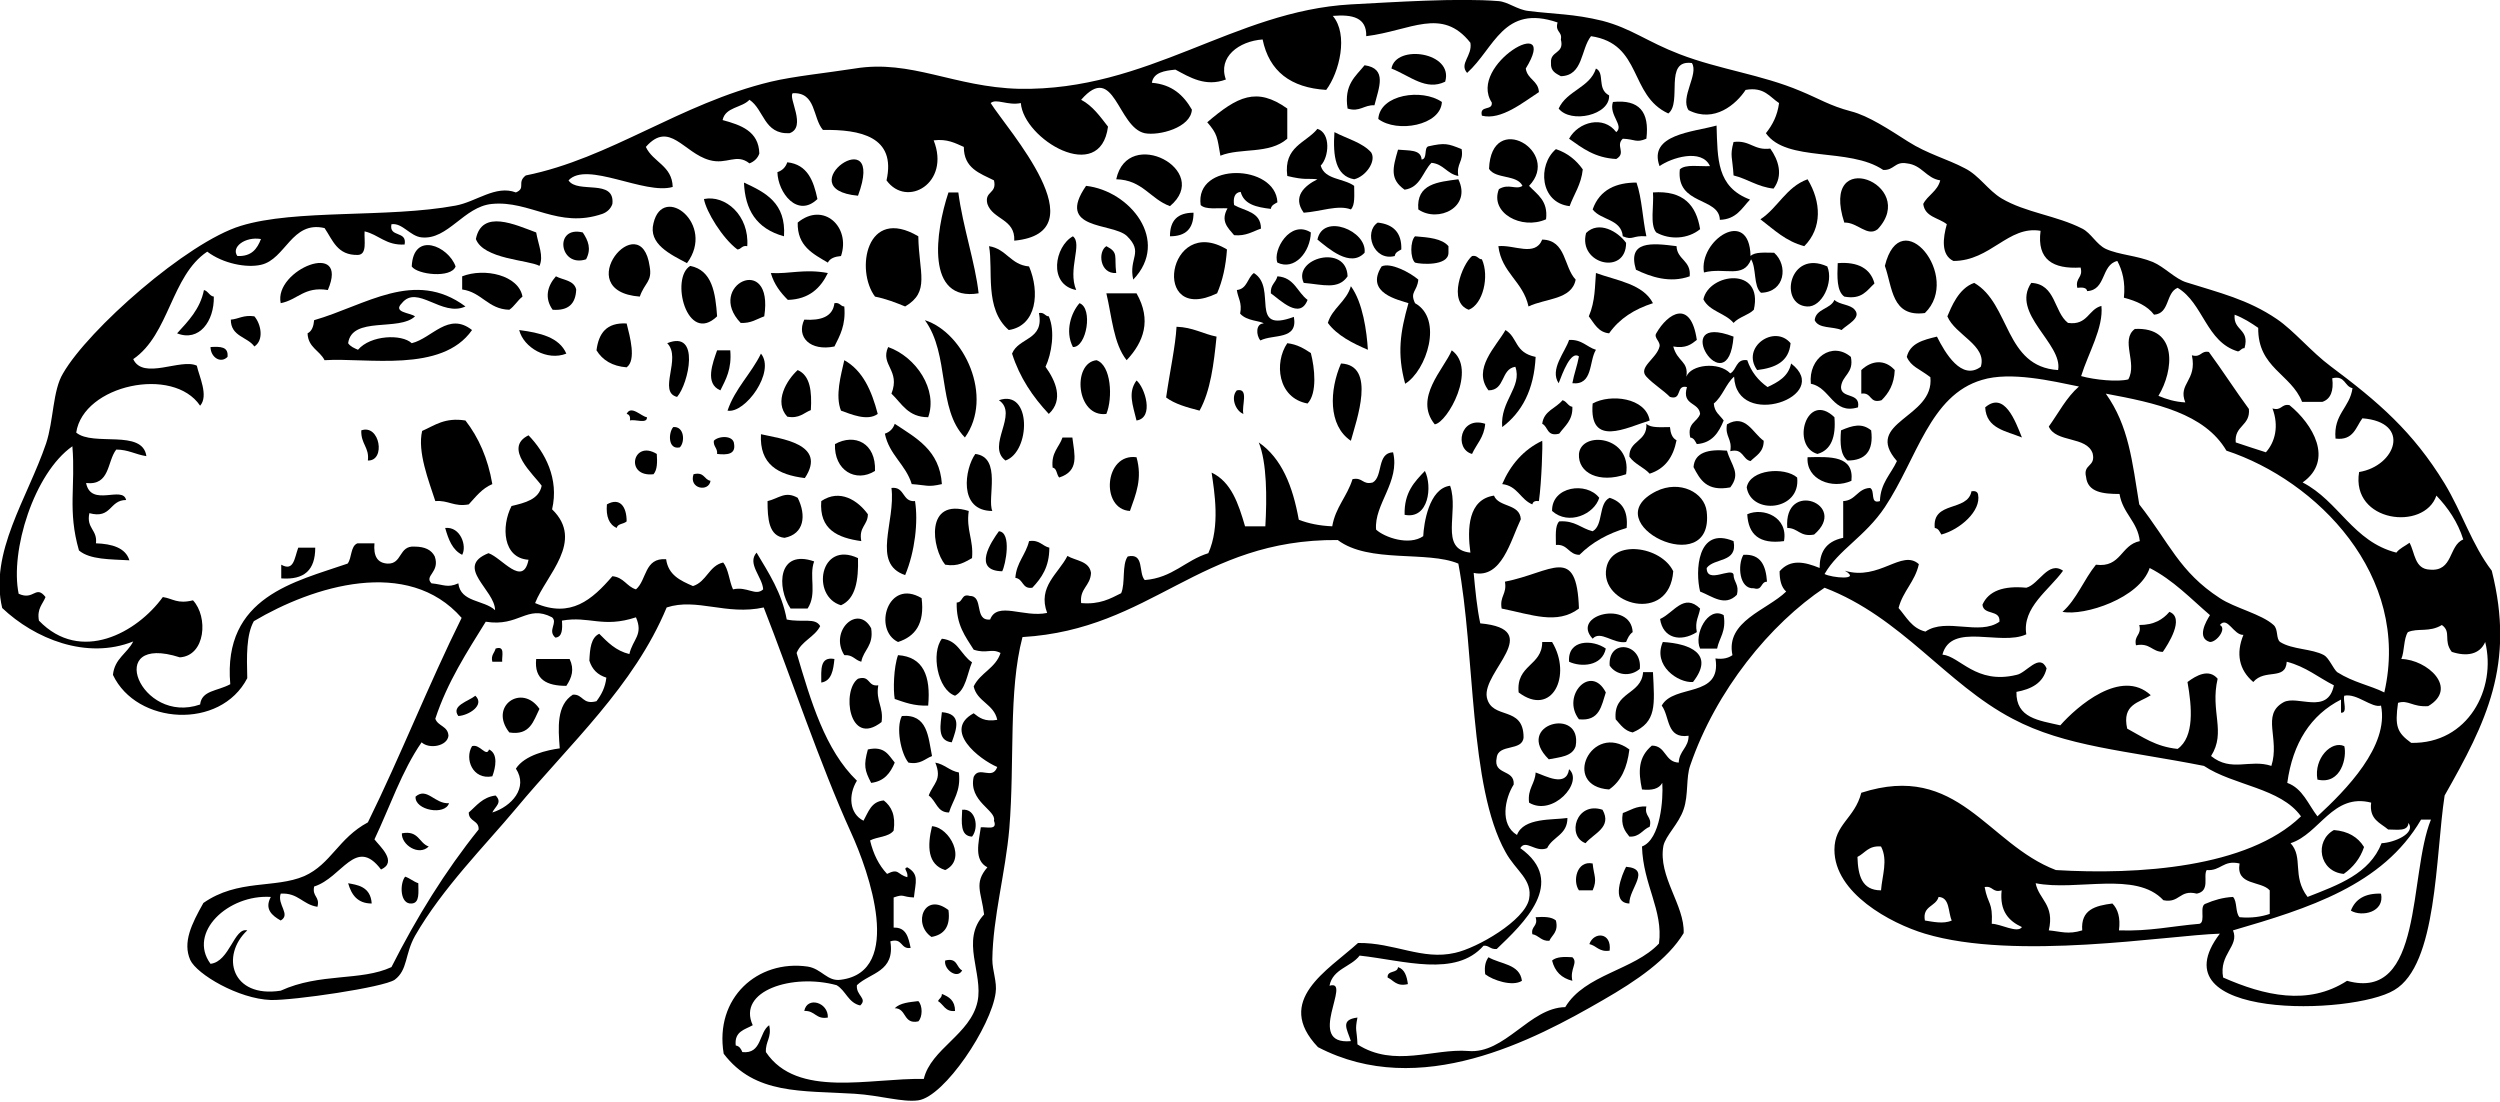 <?xml version="1.0" encoding="utf-8"?>
<!-- Generator: Adobe Illustrator 22.1.0, SVG Export Plug-In . SVG Version: 6.00 Build 0)  -->
<svg version="1.1" id="Layer_1" xmlns="http://www.w3.org/2000/svg" xmlns:xlink="http://www.w3.org/1999/xlink" x="0px" y="0px"
	 viewBox="0 0 456 201" style="enable-background:new 0 0 456 201;" xml:space="preserve">
<path d="M278.3,12.5c0.3,2,2.3,2.2,2.4,4.3c-2.8,1.8-6.9,5.2-10.4,4.3c-0.5-2,2-0.8,1.8-2.4C267.6,11.8,284.7,2.1,278.3,12.5
	L278.3,12.5z"/>
<path d="M263.6,14.9c-3.5,1.7-6.3-1-9.8-2.4C254.6,8,265.2,9.5,263.6,14.9z"/>
<path d="M248.9,11.9c4.2,0.6,2.6,4.1,1.8,7.3c-1.9-0.1-2.7,1.3-4.9,0.6C245.1,15.4,247.3,13.9,248.9,11.9L248.9,11.9z"/>
<path d="M291.1,12.5c1.7,0.8,0.1,3.7,2.4,4.9c0.2,3.6-7,5.2-9.2,2.4C285.8,16.5,290,16,291.1,12.5L291.1,12.5z"/>
<path d="M234.8,19.8v5.5c-3.3,2.9-8.5,1.6-12.2,3.1c-0.6-3.4-0.5-3.9-2.4-6.1C225.7,17.6,229.2,15.8,234.8,19.8L234.8,19.8z"/>
<path d="M263,18.6c-0.2,4.3-8.2,5.7-11.6,3.1C251.7,17.2,259.4,16.1,263,18.6L263,18.6z"/>
<path d="M294.2,18.6c4.8-0.5,6.7,1.8,6.1,6.7c-1.9,0.8-2,0.1-4.3,0c-1.4,1.3,0.7,2.6-1.2,3.7c-3.9-0.2-6.2-2-8.6-3.7
	c1.7-3.1,6.3-4.3,8.6-1.2C296.3,22.9,293.4,21,294.2,18.6L294.2,18.6z"/>
<path d="M313.1,22.9c0.2,6.1,0,11.2,6.1,13.5c-1.5,1.6-2.5,3.6-5.5,3.7c-0.1-4.2-8-2.6-7.3-9.2c1-1,3.6-0.5,5.5-0.6
	c-1.5-3.3-7.1-1.5-9.2,0C300.6,24.5,308.8,24.1,313.1,22.9L313.1,22.9z"/>
<path d="M243.4,24.1c2.3,1.2,5.1,1.9,6.7,3.7c1,1.6-1,4.4-3.1,4.9C243.6,32.1,243.1,28.5,243.4,24.1L243.4,24.1z"/>
<path d="M278.9,33.9c1.5,1.6,3.5,2.7,3.1,6.1c-4.5,2-10.3-1.2-8.6-5.5c1.8-1.1,3.1,0.2,4.3-0.6c-1-2.1-4.9-1.2-6.1-3.1
	C272,20,284.9,27.7,278.9,33.9L278.9,33.9z"/>
<path d="M266.6,27.2c0.4,2.3-1,2.6-0.6,4.9c-2.1-0.4-2.7-2.2-4.9-2.4c-1.6,1.6-2,4.5-4.9,4.9c-2.7-1.9-2.2-3.9-1.2-7.3
	c1.9,0.2,4.2-0.1,4.3,1.8c1.1-0.1,0.4-2.1,1.2-2.4C263.6,26,264.1,26.2,266.6,27.2z"/>
<path d="M316.2,25.9c3-0.4,3.7,1.6,6.7,1.2c1.5,2.1,2.4,4.9,0.6,7.3c-2.9-0.3-4.8-1.8-7.3-2.4C316,28.6,315.5,28.5,316.2,25.9
	L316.2,25.9z"/>
<path d="M283.8,27.2c2.1,0.7,3.7,2,4.9,3.7c-0.3,2.8-1.6,4.5-2.4,6.7C280.9,37,280.4,30.1,283.8,27.2L283.8,27.2z"/>
<path d="M213.4,37.6c-3.6-1.3-5-4.8-9.8-4.9C205.7,22.9,221.2,31.1,213.4,37.6z"/>
<path d="M156.5,35.7C143.4,34.5,161.8,21.4,156.5,35.7z"/>
<path d="M143.6,29.6c3.7,0.4,4.8,3.4,5.5,6.7c-3.6,3.5-7.2-1.1-7.3-4.9C142.7,31.1,143.3,30.5,143.6,29.6L143.6,29.6z"/>
<path d="M233,36.9c-0.5,0.3-1.1,0.5-1.2,1.2c-2.6-0.3-4.9-0.8-5.5-3.1c-1.1,0.1-1.4,1.1-1.2,2.4c1.9,1.1,4.9,1.2,4.9,4.3
	c-1.5,0.5-2.7,1.4-4.9,1.2c-1.2-1.4-2.5-2.6-1.2-4.9c-1.8-0.1-4,0.3-4.9-0.6C217.9,29.5,232.7,29.9,233,36.9L233,36.9z"/>
<path d="M342.5,41.8c-1.9,1.5-3.7-1.3-6.1-1.2C331.8,26.4,350.1,33.6,342.5,41.8L342.5,41.8z"/>
<path d="M266,32.7c2.5,5.1-3.7,8-7.3,5.5C258.3,33.5,262.3,33.2,266,32.7L266,32.7z"/>
<path d="M329.7,32.7c2.5,4.1,2.7,8.9-0.6,12.2c-3.4-0.9-5.5-3-8-4.9C324.3,37.9,325.8,34.1,329.7,32.7L329.7,32.7z"/>
<path d="M135.7,33.3c3.9,1.8,7.7,3.7,7.3,9.8C137.9,41.7,135.9,38.2,135.7,33.3L135.7,33.3z"/>
<path d="M198.1,33.9c8,0.9,15.4,10,8.6,17.1c-0.9-4,2-4.9-1.2-8C202.8,40.6,192.5,42,198.1,33.9L198.1,33.9z"/>
<path d="M173,35.1h1.8c0.8,6.2,3.1,12.9,3.7,18.4C168.8,55.1,170.6,42.3,173,35.1L173,35.1z"/>
<path d="M301.5,35.1c5.5-0.4,7.9,2.3,8.6,6.7c-2.2,1.8-5.5,2-8,0.6C300.9,41,301.7,37.5,301.5,35.1L301.5,35.1z"/>
<path d="M136.3,44.9c-1-0.2-1.1,0.6-1.8,0.6c-2.7-2-5.7-6.9-6.1-9.2C132.3,35.5,136.7,39.3,136.3,44.9L136.3,44.9z"/>
<path d="M125.3,48c-3-1.6-7.1-3.5-6.1-7.3C120.9,33.4,130.6,40.9,125.3,48L125.3,48z"/>
<path d="M153.4,46.7c-1.1,0.1-2,0.4-2.4,1.2c-2.7-1.6-5.6-3-5.5-7.3C150.2,36.7,155.2,41.4,153.4,46.7L153.4,46.7z"/>
<path d="M217.7,38.8c0,2.9-1.4,4.3-4.3,4.3C213.4,40.2,214.8,38.8,217.7,38.8L217.7,38.8z"/>
<path d="M97.8,42.4c0.4,2.3,1.4,4.3,0.6,6.1c-2-1.1-10.2-1.2-11.6-4.9C87.9,38.1,94,41,97.8,42.4z"/>
<path d="M255.6,45.5c-0.5,0.3-1.1,0.5-1.2,1.2c-3.9,1-5.7-4.4-3.1-6.1C254.1,40.9,255.7,42.4,255.6,45.5L255.6,45.5z"/>
<path d="M248.9,46.1c-2.6,2.8-6.6-0.8-8.6-2.4C241.3,38.8,249.4,42.1,248.9,46.1L248.9,46.1z"/>
<path d="M167.5,43.1c0.1,6.7,2.2,10.1-2.4,12.8c-1.7-0.7-3.5-1.4-5.5-1.8C156,49.3,158,37.5,167.5,43.1L167.5,43.1z"/>
<path d="M239.1,42.4c-0.1,3.6-3,7-6.1,5.5C232.1,45.7,235.3,40,239.1,42.4L239.1,42.4z"/>
<path d="M319.3,46.7c0.8-0.8,2.7-0.6,4.3-0.6c2.6,2.3,2,7.2-2.4,7.3c-1.4-1.2-0.8-4.5-1.8-6.1c-1.4,3.6-4.8,1.4-8.6,2.4
	C309.8,43.8,319.1,37.7,319.3,46.7L319.3,46.7z"/>
<path d="M106.3,42.4c1,1.5,1.6,3,0.6,4.9C102,48.9,101,41.1,106.3,42.4L106.3,42.4z"/>
<path d="M195.7,43.1c1.8,1.4-1,6,0.6,9.8C191.1,51.9,192.4,44.9,195.7,43.1L195.7,43.1z"/>
<path d="M258.1,43.1c2.5,0.2,4.9,0.4,6.1,1.8v1.2c0,2.5-5.2,2.1-6.1,1.8C257.2,47.1,257.2,44,258.1,43.1z"/>
<path d="M287.4,51c-0.7,3.7-5.5,3.4-8.6,4.9c-1-4.6-4.9-6.1-5.5-11c2.9-0.3,6.7,2,8-1.2C285.7,43.8,285.2,48.7,287.4,51L287.4,51z"
	/>
<path d="M83.1,48.6c-0.8,2.2-7,1.5-8,0C75.4,42.1,81.8,44.9,83.1,48.6z"/>
<path d="M116.7,54.1c-13-1,0.2-16.8,1.8-5.5C119,51.4,117.6,51.5,116.7,54.1L116.7,54.1z"/>
<path d="M223.8,45.5c-0.2,3-0.8,5.7-1.8,8C209.8,59.4,212.9,38.9,223.8,45.5L223.8,45.5z"/>
<path d="M305.8,44.9c0.1,2.5,2.7,2.6,2.4,5.5c-3.6,1.3-7.1,0.1-9.8-1.2C296.8,43.9,301.2,44.3,305.8,44.9L305.8,44.9z"/>
<path d="M180.4,44.9c3.2,0.5,3.9,3.4,7.3,3.7c2,4.7,1.4,10.8-3.7,11.6C179.5,56.3,181.2,49.3,180.4,44.9L180.4,44.9z"/>
<path d="M201.8,44.9c2.3,1.2,1.4,1.8,1.8,4.9C200.6,50,200.2,45.9,201.8,44.9L201.8,44.9z"/>
<path d="M268.5,46.7c1-0.2,1.1,0.6,1.8,0.6c1.4,3.1,0.2,8.2-2.4,9.2C264,55.1,266.7,48.2,268.5,46.7L268.5,46.7z"/>
<path d="M59.8,52.9c-4.3-0.7-5.5,1.8-8.6,2.4C49.9,49.2,63.8,43.6,59.8,52.9z"/>
<path d="M333.3,48.6c1.2,2.9-1,7.5-3.7,7.3C324.4,55.6,326.3,45.4,333.3,48.6L333.3,48.6z"/>
<path d="M335.2,48c3.7-0.3,6,1,6.7,3.7c-1.4,1.3-2.3,3-5.5,2.4C335,53.1,335.1,50.5,335.2,48L335.2,48z"/>
<path d="M130.8,57.7c-5.5,5.3-8.6-7-4.9-9.2C129.9,49.3,130.5,53.4,130.8,57.7L130.8,57.7z"/>
<path d="M151,49.8c-1.3,2.7-3.4,4.8-7.3,4.9c-1.3-1.3-2.5-2.8-3.1-4.9C144,50,146.7,49,151,49.8L151,49.8z"/>
<path d="M95.3,54.1c-0.9,0.7-1.5,1.8-2.4,2.4c-3.9-0.1-5-3.2-8.6-3.7v-2.4C88.4,48.8,94.6,50.2,95.3,54.1z"/>
<path d="M230.5,59c-0.5-0.5-3.1-0.4-4.3-1.8c0.4-2-0.4-2.8-0.6-4.3c1.9-0.2,1.9-2.2,3.1-3.1c4.4,2.7-1.1,11.1,7.3,8
	c0.8,4.3-3.8,3.1-6.1,4.3C229.1,61.2,229,59,230.5,59L230.5,59z"/>
<path d="M291.1,49.8c3.9,1.4,8.6,2,10.4,5.5c-3.4,1.1-6.1,2.8-8,5.5c-2-0.2-2.7-1.8-3.7-3.1C291,54.9,290.9,52.1,291.1,49.8
	L291.1,49.8z"/>
<path d="M101.4,50.4c1.3,0.7,3.3,0.7,3.7,2.4c-0.1,2.6-1.4,3.9-4.3,3.7C99.3,54.4,99.8,52.2,101.4,50.4L101.4,50.4z"/>
<path d="M139.4,57.7c-1.4,0.5-2.4,1.3-4.3,1.2C128.6,52.1,141.2,45.9,139.4,57.7L139.4,57.7z"/>
<path d="M233,50.4c3.1,0.2,3.6,2.9,5.5,4.3c-1.4,3.7-5,0-6.7-1.2C231.7,51.9,232.7,51.6,233,50.4L233,50.4z"/>
<path d="M319.9,56.5c-1,1-2.7,1.3-3.7,2.4c-1.5-1.8-4.4-2.1-5.5-4.3C311.7,49.8,321.7,48.5,319.9,56.5L319.9,56.5z"/>
<path d="M84.9,55.9c-4.3,2-8.8-4.1-11.6-0.6c-1.7,1.7,1.4,1.7,2.4,2.4c-2.9,2.8-11.5-0.1-12.2,4.9c0.4,0.6,1.1,0.9,1.8,1.2
	c2.3-2.7,8-2.9,9.8-1.2c3.7-0.9,6.7-5.8,11-2.4c-5.5,7.9-19.2,5-26.9,5.5c-0.9-1.8-3-2.3-3.1-4.9c0.8-0.4,1.1-1.3,1.2-2.4
	C66.7,55.7,75.6,49,84.9,55.9z"/>
<path d="M246.4,52.2c2.2,3,2.9,8.3,3.1,11.6c-2.8-1.2-5.6-2.6-7.3-4.9C243,56.2,245.6,55,246.4,52.2L246.4,52.2z"/>
<path d="M37.2,52.9c0.8,0.2,1,1.1,1.8,1.2c0.1,4.5-2.7,8.3-6.7,6.7C34.3,58.6,36.5,56.4,37.2,52.9z"/>
<path d="M334.6,54.7c0.9,0.9,2.9,0.8,3.7,1.8c1.3,1.5-1.4,2.7-2.4,3.7c-1.6-0.7-4.2-0.2-4.9-1.8C331.2,56.3,333.9,56.4,334.6,54.7
	L334.6,54.7z"/>
<path d="M152.2,55.3c1-0.2,1.1,0.6,1.8,0.6c0.3,3.4-0.8,5.3-1.8,7.3c-4.4,0.9-7-1.7-5.5-4.9C149.7,58.5,151.9,57.8,152.2,55.3
	L152.2,55.3z"/>
<path d="M196.9,55.3c2.5,0.9,1.3,8.1-1.2,8C194.2,60.4,195.4,57,196.9,55.3L196.9,55.3z"/>
<path d="M189.5,57.1c1-0.2,1.1,0.6,1.8,0.6c1.2,2.7,0.5,6.9-0.6,9.2c1.8,2.5,3.4,6,0.6,8.6c-2.9-3.1-5.3-6.6-6.7-11
	C185.8,61.5,190.5,62.1,189.5,57.1L189.5,57.1z"/>
<path d="M309.5,62c-1,0.8-2,1.6-4.3,1.2c0.8,2.9,2.8,2.6,2.4,5.5c0.8-2.2,5.9-2.8,8-0.6c1.2-0.6,1-2.7,3.1-2.4
	c0.7,2.1,2,3.7,3.7,4.9c1.9-0.9,3.8-1.9,4.3-4.3c7.8,6-10,12.2-10.4,2.4c-1.5,1.3-2.1,3.6-3.7,4.9c0.1,1.6,1.1,2.1,1.8,3.1
	c-0.9,2.2-2.1,4.1-4.9,4.3c-0.3-0.5-0.5-1.1-1.2-1.2c-0.6-2.7,1.3-2.8,1.8-4.3c-0.2-2.2-3.4-1.5-2.4-4.9c-2.1-0.5-0.8,2.5-3.1,1.8
	c-1.3-1.3-3-2.3-4.3-3.7c-1.6-1.7,1.9-3.3,2.4-5.5c0.2-0.9-1.1-1.6-0.6-2.4C304.2,57.1,308.4,54.5,309.5,62L309.5,62z"/>
<path d="M46.4,57.7c1.2,1.4,1.8,4.3,0,5.5c-1.3-1.8-4.3-1.8-4.3-4.9C43.5,58.2,44.4,57.4,46.4,57.7z"/>
<path d="M114.3,59c0.6,2.4,1.8,6.7,0,8c-2.6-0.2-4.4-1.3-5.5-3.1C109.2,60.8,110.6,58.8,114.3,59L114.3,59z"/>
<path d="M214.6,59.6c3,0.1,4.8,1.3,7.3,1.8c-0.5,5-1.1,9.9-3.1,13.5c-2.3-0.6-4.5-1.2-6.1-2.4C213.4,67.6,214.4,63.2,214.6,59.6
	L214.6,59.6z"/>
<path d="M94.7,60.2c3.8,0.5,7.3,1.3,8.6,4.3C99.8,65.9,95.5,63.4,94.7,60.2L94.7,60.2z"/>
<path d="M316.2,61.4C315.2,74.3,304,56.7,316.2,61.4z"/>
<path d="M326.6,62.6c-0.3,3.4-2.8,4.5-6.1,4.9C317.5,63.3,323.7,59.1,326.6,62.6L326.6,62.6z"/>
<path d="M123.5,72.4c-3.6-0.9,0.9-7.1-1.8-9.8C127.8,60.1,125.6,70,123.5,72.4L123.5,72.4z"/>
<path d="M286.2,62c2.4-0.1,3.2,1.3,4.9,1.8c-1.3,2.1-0.5,6.5-4.3,6.1c0.3-1.7,0.9-3.2,1.2-4.9c-1.5-1.1-3,3.1-3.7,4.9
	C282.6,67.4,285.5,64.2,286.2,62L286.2,62z"/>
<path d="M234.8,62.6c1.8,0.2,3.1,1,4.3,1.8c0.7,2.7,1.2,7.3-0.6,9.2C233,72.6,232.4,66.1,234.8,62.6L234.8,62.6z"/>
<path d="M38.4,63.3c1.8-0.1,3.3-0.1,3.1,1.8C40.2,66.4,38.4,65.1,38.4,63.3z"/>
<path d="M130.8,63.9h2.4c0.3,3.4-0.8,5.3-1.8,7.3C128.5,70,130,66.2,130.8,63.9L130.8,63.9z"/>
<path d="M264.8,63.9c4.7,3.4-0.8,13.2-3.1,13.5C257.8,72.6,263.4,67.3,264.8,63.9z"/>
<path d="M337.6,65.1c0.6,3-1.6,3.3-1.8,5.5c0,2.2,3.6,0.9,3.1,3.7c-4.6,1.4-5-3.6-8.6-4.3C329.8,65.3,334.2,62.2,337.6,65.1
	L337.6,65.1z"/>
<path d="M138.8,64.5c2.7,3.3-2.9,11-6.1,10.4C134.1,70.8,137,68.2,138.8,64.5L138.8,64.5z"/>
<path d="M154,65.7c3.4,1.9,5,5.6,6.1,9.8c-1.9,1.4-5,0-6.7-0.6C152.3,72.2,153.4,68.4,154,65.7L154,65.7z"/>
<path d="M345.6,67.5c-0.1,2.6-1.1,4.2-2.4,5.5c-2.3,0.7-1.7-1.5-3.7-1.2v-4.3C341.4,65.7,343.8,65.5,345.6,67.5L345.6,67.5z"/>
<path d="M244.6,66.3c6.5,0.3,2.8,10.4,1.8,14.1C242.2,77.6,242.5,71.1,244.6,66.3L244.6,66.3z"/>
<path d="M145.5,67.5c2.3,1,2.6,3.9,2.4,7.3c-1.3,0.5-2.1,1.6-4.3,1.2C141.1,73.3,143.5,69.3,145.5,67.5L145.5,67.5z"/>
<path d="M207.3,69.4c1.5,1.2,3.3,6.8,0,7.3C206.6,73.8,205.7,71.6,207.3,69.4z"/>
<path d="M225.6,71.2c2.3-0.5,0.8,2.9,1.2,4.3C225.4,75,224.4,72.5,225.6,71.2L225.6,71.2z"/>
<path d="M182.2,73c6-2.1,5.8,9.4,1.2,11C179.8,81.3,185.9,75.5,182.2,73L182.2,73z"/>
<path d="M285,73c0.8,0.2,1,1.1,1.8,1.2c0.1,2.5-1.4,3.5-2.4,4.9c-2.3,0.6-2-1.3-3.1-1.8C281.6,74.9,283.8,74.5,285,73L285,73z"/>
<path d="M368.8,79.8c-2.9-1.2-6.5-1.6-6.7-5.5C365.6,71.3,367.6,76.8,368.8,79.8L368.8,79.8z"/>
<path d="M114.3,75.5c0.8-1.7,2.7,0.5,3.7,0.6c0.1,1.3-2.2,0.3-3.1,0.6C115,76,114.8,75.6,114.3,75.5L114.3,75.5z"/>
<path d="M334.6,76.1c0.3,3.6-0.6,6-3.1,6.7C326.6,81.4,329.5,71.2,334.6,76.1L334.6,76.1z"/>
<path d="M321.7,80.4c0,2.1-1.4,2.7-2.4,3.7c-1.5-0.3-1.3-2.4-3.7-1.8c0.4-2.3-1-2.6-0.6-4.9C318.4,75.4,319.7,79,321.7,80.4
	L321.7,80.4z"/>
<path d="M163.2,77.3c3.9,2.6,8.2,4.8,8.6,11c-2.6,0.6-2.7,0.2-5.5,0c-1.1-3.6-4.1-5.3-4.9-9.2C162.3,78.8,162.9,78.2,163.2,77.3
	L163.2,77.3z"/>
<path d="M270.9,77.3c-0.2,2.5-1.6,3.7-2.4,5.5C265.2,81.9,266.3,75.8,270.9,77.3L270.9,77.3z"/>
<path d="M300.3,77.3c0.8,0.8,2.7,0.6,4.3,0.6c0.1,1.1,0.4,2,1.2,2.4c-0.6,3.1-2.1,5.2-4.9,6.1c-1.1-1.2-2.7-1.7-3.7-3.1
	C297.1,80.3,300.5,80.6,300.3,77.3z"/>
<path d="M341.3,78.5c0.5,3.8-1.1,5.5-4.3,5.5c-1.3-1-1.4-3.1-1.2-5.5C337.9,77.6,339.6,77.1,341.3,78.5L341.3,78.5z"/>
<path d="M122.8,77.9c2-0.2,2.2,2.7,1.2,3.7C121.8,82.1,121.9,78.9,122.8,77.9L122.8,77.9z"/>
<path d="M65.9,78.5c3.4-1.2,4.5,5.6,1.2,5.5C67.4,81.6,65.8,81,65.9,78.5z"/>
<path d="M138.8,79.2c3.4,0.8,12.2,1.7,8,8C141.9,86.6,138.5,84.7,138.8,79.2L138.8,79.2z"/>
<path d="M133.9,81c0.3,1.9-1.3,2-3.1,1.8c0.1-1.1-0.7-1.3-0.6-2.4C131,79.5,133.8,79.3,133.9,81L133.9,81z"/>
<path d="M159.6,85.9c-3.5,2.2-7.5-0.1-7.3-4.9C155.9,79,159.8,80.8,159.6,85.9L159.6,85.9z"/>
<path d="M193.8,79.8h1.8c0.4,3.2,1.3,6.1-2.4,7.3c-0.5-0.5-0.4-1.7-1.2-1.8C191.7,82.5,193.2,81.6,193.8,79.8L193.8,79.8z"/>
<path d="M296.6,86.5c-4.9,1.7-8.8-0.2-8.6-3.7C288.4,78.5,297.7,79.5,296.6,86.5L296.6,86.5z"/>
<path d="M281.3,80.4c0.1,0.6-0.1,7.4-0.6,11c-0.7-0.1-1.1,0.1-1.2,0.6c-2.2-0.9-2.7-3.4-5.5-3.7C275.5,84.8,277.9,82,281.3,80.4
	L281.3,80.4z"/>
<path d="M119.8,82.8c0.1,1.5,0.1,2.9-0.6,3.7C113.9,87.1,115.4,80.1,119.8,82.8L119.8,82.8z"/>
<path d="M315,82.2c0.8,2.8,2.6,4.1,0.6,6.7c-4.3,0.8-5.5-1.4-6.7-3.7C309.1,82.5,311.6,81.9,315,82.2L315,82.2z"/>
<path d="M177.9,82.8c4.9,0.6,2.1,8.1,3.1,10.4C174.7,93.2,176,85.4,177.9,82.8L177.9,82.8z"/>
<path d="M207.3,83.4c1.1,3.9-0.1,6.7-1.2,9.8C200.7,92.9,201.4,82.6,207.3,83.4L207.3,83.4z"/>
<path d="M329.7,83.4c4.2-0.1,8.5-0.3,8,4.3C334.2,89.3,329.4,87.5,329.7,83.4L329.7,83.4z"/>
<path d="M259.9,85.9c1.4,2.8,0.7,8.9-3.7,8C256.1,89.8,258,87.9,259.9,85.9L259.9,85.9z"/>
<path d="M327.8,87.1c0.7,6.1-8.4,6.9-9.2,1.8C319.2,85.6,325.5,85.1,327.8,87.1L327.8,87.1z"/>
<path d="M126.5,86.5c2-0.5,1.9,1,3.1,1.2C129.3,89.8,125.6,89.2,126.5,86.5z"/>
<path d="M162.6,89c2.5-0.3,1.9,2.6,4.3,2.4c0.6,3.7,0,9.2-1.8,13.5C158.9,102.8,163.4,95.2,162.6,89L162.6,89z"/>
<path d="M291.7,90.8c-0.9,3-5.6,5.1-8.6,2.4C283,88.7,289.4,87.8,291.7,90.8L291.7,90.8z"/>
<path d="M302.1,89.6c4.3-2.1,8.8,0.2,9.2,3.7C312.8,106.2,290.5,95.4,302.1,89.6L302.1,89.6z"/>
<path d="M359.6,89.6c0.7-0.1,1.1,0.1,1.2,0.6c0.6,3-3.3,6.4-6.7,7.3c-0.3-0.5-0.5-1.1-1.2-1.2C352.4,91.3,358.9,93.4,359.6,89.6
	L359.6,89.6z"/>
<path d="M145.5,90.8c1.6,3.2,1.2,6.6-2.4,7.3c-2.9-0.3-3.1-3.5-3.1-6.7C142.1,90.9,143.2,89.5,145.5,90.8L145.5,90.8z"/>
<path d="M158.3,93.8c0,2-1.7,2.3-1.2,4.9c-4.3-0.6-7.7-2.1-7.3-7.3C153.2,89.1,156.5,91.3,158.3,93.8L158.3,93.8z"/>
<path d="M293.6,90.8c2.2,0.7,3.4,2.3,3.1,5.5c-3.4,1-6.3,2.6-8.6,4.9c-2,0-2.1-2-4.3-1.8c0-1.6-0.2-3.5,0.6-4.3
	c2.9-0.2,4,1.3,6.1,1.8C292.5,95.8,291.5,91.8,293.6,90.8L293.6,90.8z"/>
<path d="M330.9,97.5c-2.6,0.5-2.9-1.2-4.9-1.2C325.3,87.4,337.3,92,330.9,97.5L330.9,97.5z"/>
<path d="M114.3,95.1c-0.5,0.5-1.7,0.4-1.8,1.2c-1.4-0.6-2-2.1-1.8-4.3C113,90.7,114.3,92.3,114.3,95.1L114.3,95.1z"/>
<path d="M325.4,98.7c-4.5,0.6-6.5-1.2-6.7-4.9C321.6,92.5,326.2,94.3,325.4,98.7z"/>
<path d="M81.2,96.3c2.8-0.3,4,3.3,3.1,4.9C82.5,100.3,81.8,98.4,81.2,96.3L81.2,96.3z"/>
<path d="M182.2,96.9c2.4,0.2,1.2,6.2,0.6,7.3C177.3,104.1,180.8,98.8,182.2,96.9L182.2,96.9z"/>
<path d="M316.2,98.7c0.8,4-3.5,3-4.9,4.9c0,3,4.5-0.2,4.9,1.2c0,1.4,1.1,1.8,0.6,3.7c-2.2,2.2-4.4,0.3-6.7-0.6
	C309.2,104.3,309.5,95.9,316.2,98.7L316.2,98.7z"/>
<path d="M187.7,98.7c1.9-0.3,2.4,0.9,3.7,1.2c0,3.5-1.4,5.5-3.1,7.3c-1.9,0.3-1.6-1.6-3.1-1.8C185.4,102.6,187.1,101.2,187.7,98.7
	L187.7,98.7z"/>
<path d="M51.3,105.5V103c2.3,1.3,2.4-1.2,3.1-3.1h3.1C57.5,104,55.5,105.8,51.3,105.5L51.3,105.5z"/>
<path d="M305.2,104.2c-0.7,9.7-13.5,6.1-12.2-0.6C294,98.3,303,99.6,305.2,104.2L305.2,104.2z"/>
<path d="M156.5,101.8c0.1,4-0.4,7.4-3.1,8.6C147.9,108.8,149.5,98.5,156.5,101.8L156.5,101.8z"/>
<path d="M318,101.2c3.2-0.2,4.1,2,4.3,4.9c-1.2,0-0.8,1.7-2.4,1.2C317.2,107.5,316.9,103,318,101.2L318,101.2z"/>
<path d="M148.5,102.4c-1,2.7,0.6,5.9-1.2,8.6h-3.1C141.6,107.1,141.9,100.1,148.5,102.4L148.5,102.4z"/>
<path d="M288,111c-4,3-8.6,1.1-14.1,0c-0.4-2.3,1-2.6,0.6-4.9C283.1,104.4,287.6,99.2,288,111L288,111z"/>
<path d="M310.1,111c-0.2,1.4-1,2.3-0.6,4.3c-3,1.9-6.2,1.1-6.7-2.4C305.3,111.8,307.1,108.1,310.1,111L310.1,111z"/>
<path d="M297.8,115.3c-0.6,0.4-0.9,1.1-1.2,1.8c-2.3,0.4-4.7-2.2-6.1-0.6C286.4,112.1,297.5,109.4,297.8,115.3L297.8,115.3z"/>
<path d="M314.4,112.2c0.5,3-0.8,4.1-1.2,6.1h-3.1C308.9,115.8,311.5,110.5,314.4,112.2L314.4,112.2z"/>
<path d="M395.7,111.6c2.9,1.1-0.3,6-1.2,7.3c-2,0-2.3-1.7-4.9-1.2c-0.4-1.9,1.1-1.8,0.6-3.7C392.9,114,394.5,113,395.7,111.6
	L395.7,111.6z"/>
<path d="M158.9,114.6c0.5,3.2-1.4,3.9-1.8,6.1c-1.2-0.3-1.5-1.3-3.1-1.2C151.2,115.1,156.5,110.1,158.9,114.6L158.9,114.6z"/>
<path d="M171.8,116.5c3,0.3,3.5,3,5.5,4.3c-0.9,2.1-1.1,5-3.1,6.1C171,125.8,169.8,119.1,171.8,116.5L171.8,116.5z"/>
<path d="M281.3,117.1h1.8c3.7,6.1,0,13.8-6.1,9.2C276.5,121.2,281.3,121.5,281.3,117.1L281.3,117.1z"/>
<path d="M292.9,118.3c-0.7,3.3-4.6,3.4-6.7,2.4C285.9,116.6,290.5,116.6,292.9,118.3L292.9,118.3z"/>
<path d="M303.3,117.1c5,0.3,9.5,2.2,5.5,7.3C306.1,124.6,301.4,121.4,303.3,117.1L303.3,117.1z"/>
<path d="M299.1,122c-1.7,1.5-4.3,1.2-5.5-0.6C293.3,116.4,299.6,117.3,299.1,122L299.1,122z"/>
<path d="M90.4,118.3c1.8-0.6,1.1,1.4,1.2,2.4h-1.8C89.5,119.5,90.2,119.1,90.4,118.3L90.4,118.3z"/>
<path d="M163.8,119.5c4.6,0.3,6,3.8,5.5,9.2c-2.6,0.1-4.3-0.6-6.1-1.2C162.9,125.9,163,121.7,163.8,119.5L163.8,119.5z"/>
<path d="M97.8,120.2h6.1c0.9,1.9,0.4,3.4-0.6,4.9C99.8,125.1,97.4,124,97.8,120.2L97.8,120.2z"/>
<path d="M152.2,120.2c-0.2,2-0.5,4-2.4,4.3C149.8,122.2,149.5,119.7,152.2,120.2L152.2,120.2z"/>
<path d="M299.7,122.6h1.8c0.3,6,0.7,9.1-3.7,11c-1.5-0.3-2.2-1.4-3.1-2.4C294.2,126.1,299.4,126.8,299.7,122.6L299.7,122.6z"/>
<path d="M156.5,123.8c2.3-0.7,1.7,1.5,3.7,1.2c-0.5,2.9,1,3.9,0.6,6.7C154.8,136.4,153.5,125.9,156.5,123.8L156.5,123.8z"/>
<path d="M288,131.2c-3.3-4.3,2.2-10.2,4.9-4.9C292.1,128.7,291.8,131.6,288,131.2L288,131.2z"/>
<path d="M86.7,126.9c1.8,1.7-1.2,3.6-3.1,3.7C82.2,128.7,85.5,127.9,86.7,126.9L86.7,126.9z"/>
<path d="M98.4,129.3c-1.1,2.2-1.7,4.9-5.5,4.3C89.1,128.8,95.2,124.6,98.4,129.3L98.4,129.3z"/>
<path d="M171.8,129.9c3.7,0.3,2.7,3,1.8,5.5C170.8,135.1,171.6,132,171.8,129.9L171.8,129.9z"/>
<path d="M164.5,130.6c4.7-0.4,4.8,3.8,5.5,7.3c-1.3,0.5-2.1,1.6-4.3,1.2C164.3,137.4,163.4,132.7,164.5,130.6L164.5,130.6z"/>
<path d="M287.4,136.1c-0.6,1.9-2.9,2-4.9,2.4C276,132.1,288.7,128.8,287.4,136.1L287.4,136.1z"/>
<path d="M297.2,136.7c-0.4,3.3-1.5,5.8-3.7,7.3C284.7,143.4,290.3,131.6,297.2,136.7L297.2,136.7z"/>
<path d="M86.1,136.1c1.4-0.5,2.6,2.1,3.1,0.6c1.7,0.8,1.2,3.3,0.6,4.9C86.2,142.3,84.7,138.4,86.1,136.1L86.1,136.1z"/>
<path d="M158.3,136.7c3.1-0.7,3.8,1.1,4.9,2.4c-0.8,1.9-1.9,3.4-4.3,3.7C157.7,140.5,157.5,139.6,158.3,136.7L158.3,136.7z"/>
<path d="M170.6,139.1c1.7,0.3,2.6,1.5,4.3,1.8c0.4,3.5-1.1,5-1.8,7.3c-2.2,0-2.3-2.1-3.7-3.1C170.2,142.9,171.9,142.3,170.6,139.1
	L170.6,139.1z"/>
<path d="M286.2,140.3c2.7,2.4-3,8.7-7.3,6.1c-0.3-2.6,1.1-3.4,1.2-5.5C281.9,141.5,285.7,143.7,286.2,140.3L286.2,140.3z"/>
<path d="M81.9,146.5c-0.7,2.3-6.3,1.3-6.1-1.2C77.9,143.5,79.3,146.7,81.9,146.5L81.9,146.5z"/>
<path d="M300.3,147.1c-0.4,1.9,1.1,1.8,0.6,3.7c-1.3,0.5-1.8,1.9-3.7,1.8c-0.8-1-1.6-2-1.2-4.3C297.4,147.8,298.4,147,300.3,147.1
	L300.3,147.1z"/>
<path d="M175.5,147.7c2.5-0.3,3.1,3.3,1.8,4.9C175.1,152.5,175.4,150,175.5,147.7L175.5,147.7z"/>
<path d="M292.3,147.7c1.8,3.2-1.6,4.3-3.1,6.1C285.7,152.5,287.5,146.1,292.3,147.7L292.3,147.7z"/>
<path d="M170,150.7c3.2,0.2,6.4,6.1,2.4,8C169.2,157.7,169.1,154.4,170,150.7L170,150.7z"/>
<path d="M425.7,151.4c2.6,0.2,4.4,1.3,5.5,3.1c-0.7,2.1-2,3.7-3.7,4.9C423,159,422.1,153.4,425.7,151.4L425.7,151.4z"/>
<path d="M73.3,152c3.1-0.6,3.1,1.8,4.9,2.4C76.4,156.2,73.2,154.1,73.3,152L73.3,152z"/>
<path d="M290.5,157.5c0.2,2.2,0.9,2.9,0,4.9H288C286.8,160.7,287.6,156.9,290.5,157.5L290.5,157.5z"/>
<path d="M296.6,158.1c4.7,0.4,0.5,4,0.6,6.7C293.7,164.7,295.9,159.4,296.6,158.1L296.6,158.1z"/>
<path d="M73.9,159.9c0.9,0.3,1.5,0.9,2.4,1.2c0,1.6,0.3,3.6-1.2,3.7C72.9,165,72.9,161.1,73.9,159.9L73.9,159.9z"/>
<path d="M63.5,161.1c1.5,0.3,4.1,0.5,4.3,3.7C65.2,164.8,64.1,163.2,63.5,161.1L63.5,161.1z"/>
<path d="M434.3,163c0.7,3.4-3.5,4.3-5.5,3.1C429.6,164,431.4,162.9,434.3,163L434.3,163z"/>
<path d="M173,166c0.4,3-0.8,4.5-3.1,4.9C166.4,168.5,168.6,162.6,173,166L173,166z"/>
<path d="M280.1,167.3c1.5-0.1,2.9-0.1,3.7,0.6c0.5,2.1-0.7,2.6-1.2,3.7c-1.5,0.1-1.9-1-3.1-1.2C279.2,168.9,280.6,169,280.1,167.3
	L280.1,167.3z"/>
<path d="M293.6,173.4c-1.9,0.3-2.4-0.9-3.7-1.2C290.7,169.9,294,170,293.6,173.4L293.6,173.4z"/>
<path d="M271.5,174.6c2.2,1.3,5.7,1.2,6.1,4.3c-1.7,1.1-5.3-0.1-6.7-1.2C270.7,176.2,271,175.3,271.5,174.6L271.5,174.6z"/>
<path d="M286.8,174.6c1.1,1-0.5,2.1,0,4.3c-2-0.5-3.2-1.7-3.7-3.7C283.9,174.5,285.3,174.5,286.8,174.6L286.8,174.6z"/>
<path d="M172.4,175.2c2.3-0.6,2,1.3,3.1,1.8C174.6,178.7,172.1,176.8,172.4,175.2L172.4,175.2z"/>
<path d="M255,176.4c1.2,0.4,1.6,1.6,1.8,3.1c-2.1,0.5-2.6-0.7-3.7-1.2C253,176.9,254.9,177.6,255,176.4L255,176.4z"/>
<path d="M171.8,181.3c1.3,0.5,2.4,1.2,2.4,3.1c-1.8,0.2-2.1-1.2-3.1-1.8C171.3,182.1,171.8,182,171.8,181.3L171.8,181.3z"/>
<path d="M151,185.6c-2.2,0.4-2.3-1.3-4.3-1.2C147.2,181.7,151.1,182.8,151,185.6L151,185.6z"/>
<path d="M167.5,182.6c0.8,0.8,0.8,2.9,0,3.7c-2.8,0.6-2.1-2.4-4.3-2.4C164.2,182.9,165.9,182.8,167.5,182.6L167.5,182.6z"/>
<path d="M404.9,170.3c-9.6,0.3-37.2,5-53.8,0c-6.3-1.9-16.5-7.4-16.5-15.3c0-4.7,3.7-5.7,4.9-10.4c17.7-5.7,22.9,9.3,35.5,14.1
	c14.9,0.9,35-0.4,44.7-9.8c-3.7-5.2-12.3-5.6-17.7-9.2c-14.1-2.8-25.3-3.5-34.9-8.6c-12.2-6.4-20.2-18.5-34.3-23.9
	c-9.9,6.6-19.8,18.7-24.5,32.4c-0.8,2.2-0.3,5.4-1.2,8c-0.9,2.7-3.3,4.8-3.7,6.7c-1,5.6,3.9,10.8,3.7,15.9
	c-2.9,4.8-8.6,8.7-14.7,12.2c-12.6,7.3-33.4,18.3-52,8.6c-8.1-8.5,1.8-14,7.3-19c6.6-0.1,11.7,3.2,17.7,1.8
	c4.1-0.9,12.7-5.9,13.5-9.8c0.7-3.6-2.4-5.1-4.3-8.6c-6.7-12-5.5-36.2-8.6-52.6c-5.7-2.4-16.3,0-22-4.3
	c-25.3-0.2-33.9,16.3-57.5,17.7c-2.6,9.9-1.4,22.6-2.4,34.9c-0.7,8.1-3,16.2-3.1,23.9c0,2.1,0.9,4.1,0.6,6.1
	c-0.8,6.1-9.3,18.9-14.1,19.6c-2.9,0.4-6.9-0.9-11.6-1.2c-9.7-0.6-18.2,0.2-23.9-7.3c-1.7-10.2,6.2-17.2,15.3-15.9
	c2.6,0.4,3.6,2.8,6.1,2.4c11.5-1.5,5.1-19.7,1.8-26.9c-5.6-12.3-11-28.5-15.9-41c-6.8,1.5-12.2-1.8-17.7,0
	c-6,14.4-17.6,24.8-27.5,36.7c-5.6,6.7-13.4,14.5-18.4,23.2c-1.9,3.4-1.3,6.2-3.7,8c-2,1.4-18.5,3.8-22.6,3.7
	c-5.9-0.2-13.5-4.7-14.7-7.3c-1.4-3.2,0.2-6.5,2.4-10.4c6.3-4.4,13-2.6,18.4-4.9c4.9-2.2,6.2-6.9,11.6-9.8
	c6-12.2,11.1-25.2,17.1-37.3c-9.8-11.2-27.1-5.8-37.9,0.6c-1.4,2.5-1.3,6.4-1.2,10.4c-4.9,9.5-20.2,8.5-24.5-0.6
	c0.3-3,2.6-3.9,3.7-6.1c-8.5,3.4-18-0.5-23.9-6.1c-2.4-10.1,4.6-20,8-30c1.4-4.2,1.2-9.7,3.1-12.8c4.6-8,22.6-23.9,32.4-26.9
	c10-3.1,26.8-1.4,39.2-3.7c3.8-0.7,7.3-3.8,11-2.4c1.9-0.8,0.1-1.8,1.8-3.1c15.4-3.1,28.1-13.1,44.7-17.1c4.2-1,10.2-1.6,15.3-2.4
	c10.3-1.7,18.1,3.4,30,3.7C209.5,16.6,225,2,246.4,0.8c7.7-0.4,19.6-1.2,26.9-0.6c1.7,0.1,3.5,1.6,5.5,1.8c4.7,0.6,8.2,0.5,13.5,1.8
	c5.3,1.4,8.1,3.8,14.1,6.1c7.3,2.8,14.9,3.7,22,6.7c3.4,1.4,5.4,2.7,9.2,3.7c3.2,0.8,7.1,3.4,10.4,5.5c3.6,2.3,7.2,3.2,10.4,4.9
	c2.6,1.3,4.2,4,6.7,5.5c4.4,2.6,10,3.1,14.7,5.5c1.6,0.8,2.6,2.9,4.3,3.7c2.4,1.1,5.7,1.2,8.6,2.4c2.1,0.9,4.1,3.1,6.1,3.7
	c6,1.9,11.2,3.1,16.5,6.7c3.1,2.1,6.3,6,9.8,8.6c8.7,6.5,15,11.9,20.8,21.4c3.2,5.3,5,11.2,8.6,15.9c4.3,17.1-1,27.6-8.6,41
	c-1.7,11.1-1.3,30.9-9.2,35.5C429.1,185.2,392.9,186.1,404.9,170.3L404.9,170.3z M246.4,189.9c-0.7-2.2-2-3.9,1.2-4.3
	c-0.5,2.5-0.1,2.1,0,4.9c6.7,4.3,13.9,0.7,20.2,1.2c6.7,0.6,11.2-7.9,17.7-8c3.6-6,12.5-6.7,17.1-11.6c0.8-6.1-2.9-10.7-3.1-17.7
	c3.4-1.3,3.9-8.7,3.7-11.6c-0.6,1.1-1.9,1.4-3.7,1.2c-0.7-3.3-0.7-5.9,1.8-8c2.6,0,2.3,3,4.9,3.1c0.1-2.2,1.8-2.7,1.8-4.9
	c-4.1,0.6-3.4-3.5-4.9-5.5c2.2-4,11-1.3,9.8-8.6c1.4,0.2,2.4-0.1,3.1-0.6c-1.3-6.2,6.3-8.2,9.8-11.6c-0.9-0.8-1.2-2.1-1.2-3.7
	c2-2.3,4.6-1.7,7.3-0.6c0-2.6,0.9-4.8,4.3-5.5v-6.7c2.3-0.1,2.6-2.3,4.9-2.4c1,0.5-0.1,3,1.8,2.4c0.1-3.3,2-4.9,3.1-7.3
	c-6.3-7.2,6.9-7.8,6.1-15.3c-2.1-1.6-3.5-1.9-4.3-3.7c0.6-2.5,3-3.1,5.5-3.7c1.5,3,4.5,8.1,8,5.5c1.2-3.9-4.7-5.8-6.1-9.2
	c0.7-1.6,2-5.1,4.9-6.1c6.6,3.8,5.5,15.3,15.3,15.9c0.9-4.8-8.7-10.3-4.9-15.9c4.5,0.2,4.1,5.3,6.7,7.3c3.6,0.5,3.7-2.5,6.1-3.1
	c0.4,4-2.4,8.6-3.7,12.8c2.5,0.7,6.7,1.1,8.6,0.6c1.7-3-1.5-7.2,1.2-9.2c7.9-0.4,7.1,7.6,4.3,12.2c1.4,0.6,3,1.1,4.9,1.2
	c-1.4-3.5,2.2-3.9,1.2-8.6c1.7,0.5,1.6-0.9,3.1-0.6c2.5,3.4,4.8,7,7.3,10.4c0.3,3.1-2.7,3-2.4,6.1c1.8,0.6,3.6,1.2,5.5,1.8
	c1.7-1.9,2.4-4.8,1.2-8c1.7,0.5,1.6-0.9,3.1-0.6c4.2,3.4,8.2,10,2.4,14.1c6.6,3.4,9.2,10.8,17.1,12.8c0.6-0.8,1.6-1.2,2.4-1.8
	c1,1.8,0.9,4.8,3.7,4.9c4.3,0.4,3.4-4.4,6.1-5.5c-1-3.2-2.8-5.8-4.9-8c-2.2,6.5-15.6,4.9-14.1-4.3c6.7-1.1,9.6-9.1,0.6-9.8
	c-1.2,1.6-1.6,4.1-4.9,3.7c-0.4-4.5,2.6-5.6,3.1-9.2c-1.5-0.3-1.3-2.4-3.7-1.8c0.3,2.3-0.3,3.8-1.8,4.3h-3.7c-2-5.1-8.1-6.2-8-13.5
	c-1.3-0.9-2.7-1.8-4.3-2.4c-0.3,3,2.8,2.5,1.8,6.1c-0.6,0-0.7,0.5-1.2,0.6c-5.8-1.7-6.3-8.8-11-11.6c-2.2,0.9-1.4,4.7-4.3,4.9
	c-1.2-1.6-3.2-2.5-5.5-3.1c0.3-2.9-0.3-5-1.2-6.7c-3,0.7-2,5.3-5.5,5.5c-0.1-0.7-1-0.7-1.8-0.6c-0.4-1.9,1.1-1.8,0.6-3.7
	c-5,0.3-8-1.4-7.3-6.7c-5.9-1-9.1,5.5-15.9,5.5c-2.3-1.1-1.9-4.2-1.2-6.7c-1.5-1.2-4-1.3-4.3-3.7c0.8-1.6,2.6-2.3,3.1-4.3
	c-2.6-0.4-3.3-2.8-6.1-3.1c-2.2-0.4-2.3,1.3-4.3,1.2c-6.2-4.2-17.6-1.3-21.4-6.7c1.2-1.5,2.1-3.2,2.4-5.5c-1.7-1.1-2.7-3-6.1-2.4
	c-1.7,2.6-5.7,6.1-10.4,3.7c-1.6-2.3,1.9-6.6,0.6-8.6c-5.2-0.7-1.7,7.2-4.3,9.2c-7.2-3.3-4.7-12.7-14.1-14.1
	c-1.9,2.4-1.4,7.2-5.5,7.3c-0.9-0.5-1.9-0.9-1.8-2.4c-0.2-2.3,2.5-1.6,1.8-4.3c0.3-1.5-1.1-1.3-0.6-3.1c-9.9-3.4-11.5,4.7-16.5,9.2
	c-1.5-1.7,1-3.1,0.6-5.5c-5.2-6.6-10.9-2.2-19-1.2c0.1-3.4-2.5-4-6.1-3.7c2.9,3.4,1.2,10.3-1.2,13.5c-6.5-0.4-10.4-3.4-11.6-9.2
	c-4.3,0.3-8.2,3.2-6.7,7.3c-3.7,1.4-6.6-0.4-9.2-1.8c-2,0.2-4,0.5-4.3,2.4c3.7,0.3,5.8,2.3,7.3,4.9c-0.2,3.3-6,4.8-8.6,4.3
	c-5-1.1-5.5-13.1-11.6-6.1c2.1,1.1,3.5,3.1,4.9,4.9c-1.4,10.7-15.4,2.3-15.9-4.3c-2.4,0.5-4.5-0.9-5.5,0c3,4.8,20,23.6,4.3,25.1
	c0.2-4-3.9-3.8-4.9-6.7c-0.6-2.4,1.8-1.8,1.2-4.3c-2.6-1.3-5.5-2.2-5.5-6.1c-1.6-0.7-3-1.5-5.5-1.2c3.1,7.8-4.9,12.4-8.6,7.3
	c1.8-8-4.8-9.3-11.6-9.2c-1.9-2.2-1.2-6.9-5.5-6.7c-0.9,0.8,2.6,6.2-0.6,7.3c-4.7,0.2-4.6-4.3-7.3-6.1c-1.4,1.5-4.4,1.3-4.9,3.7
	c3.3,0.9,6.6,2,6.7,6.1c-0.3,0.9-1,1.5-1.8,1.8c-2.4-1.9-4.1,0.3-7.3-0.6c-4.7-1.3-7.3-7.3-11.6-2.4c1.3,2.8,4.8,3.4,4.9,7.3
	c-5.1,1.5-15.7-4.8-19-1.2c1.6,2.5,8.5-0.4,8,4.3c-0.3,0.9-1,1.5-1.8,1.8c-8.1,2.8-13.2-2.5-20.2-1.8c-5.1,0.5-8,6.6-12.8,6.1
	c-2.1-0.2-3.5-2.7-5.5-2.4c-0.5,2.5,2.9,1.1,2.4,3.7c-3.4,0.2-4.7-1.8-7.3-2.4c-0.1,1.7,0.5,4.2-1.2,4.3c-3.8,0.1-4.6-2.7-6.1-4.9
	c-6-1.4-7.1,5.7-11.6,6.7c-2.6,0.6-6.9-0.2-9.8-2.4c-6.6,4.4-6.9,15.1-13.5,19.6c1.8,3.9,8.7-0.2,11.6,1.2c0.4,1.9,2.2,5.5,0.6,7.3
	c-4.9-7.3-21.3-3.8-22.6,4.9c3.1,2.6,12.1-0.7,12.8,4.3c-2-0.3-3.3-1.2-5.5-1.2c-1.7,2.2-1.1,6.6-5.5,6.1c0.9,4.5,6.7,0.4,7.3,3.1
	c-3.1,0-2.6,3.5-6.7,2.4c-0.6,2.8,1.5,3,1.2,5.5c2.9,0.1,5.4,0.8,6.1,3.1c-3.5-0.2-7.2-0.1-9.2-1.8c-2.1-7.3-0.6-11.7-1.2-19
	c-7,4.9-11.4,19.1-9.8,26.9c2.8,1.3,3.1-1.7,4.9,0.6c-0.5,1.3-1.6,2.1-1.2,4.3c7.6,7.9,17.9,2.2,22.6-4.3c1.9,0.3,2.6,1.3,5.5,0.6
	c2.8,3,2.3,10.1-2.4,10.4c-14-4.5-7.2,12.4,3.7,8.6c0.3-2.6,3.1-2.4,5.5-3.7c-1.4-16,11.9-18.7,21.4-22c0.8-1,0.5-3.2,1.8-3.7h3.1
	c-0.2,2.3,0.5,3.6,2.4,3.7c2.7,0.1,2-3.3,4.9-3.1c1.9,0,3.1,0.6,3.7,1.8c1,2.9-2,3.5-0.6,4.9c2.2,0.2,2.9,0.9,4.9,0
	c0.4,3.5,4.7,3,6.7,4.9c0-3.7-7.5-7.9-1.2-10.4c2.4,0.8,6.3,6.3,7.3,1.2c-4.7-0.3-5-6.1-3.1-9.8c2.5-0.6,5-1.2,5.5-3.7
	c-1.4-2-7.1-6.9-2.4-9.2c3,3.1,5.6,7.9,4.3,13.5c6,5.8-1.1,12-3.1,17.1c6.5,2.8,10.4-0.6,14.1-4.9c2.1,0.2,2.6,1.9,4.3,2.4
	c2-1.7,1.5-5.8,5.5-5.5c0.4,2.9,2.6,3.9,4.9,4.9c2.5-0.8,2.9-3.7,5.5-4.3c1,1.2,1.1,3.4,1.8,4.9c2.6-0.6,4.1,1.3,5.5,0
	c-0.1-2.2-3-4.7-1.2-6.7c2.2,3.7,4.6,7.3,5.5,12.2c2.9,0.6,5.2-0.4,6.1,1.2c-1,2-3.4,2.7-4.3,4.9c2.6,8.8,5.2,17.7,11,23.3
	c-1.6,2.6-1.4,6,1.2,7.3c0.9-1.6,1.4-3.5,3.7-3.7c1.4,1.1,2.2,2.7,1.8,5.5c-0.9,1.2-3,1.1-4.3,1.8c0.6,2.5,1.6,4.5,3.1,6.1
	c2.2-1.1,1.8,0.1,3.7,0.6c0.2-1.1-0.9-1.6,0-1.8c2.2,1.3,1.5,2.6,1.2,5.5c-2.3-0.1-1.7-0.7-3.7,0v5.5c2.3-0.1,2.7,1.8,3.1,3.7
	c-1.9,0.3-1.4-1.9-3.7-1.2c0.9,5.6-3.7,5.7-6.1,8c-0.2,1.9,2,2.4,0.6,3.7c-2.2-0.5-2.6-2.7-4.3-3.7c-8-2.2-18.2,1-15.3,7.3
	c-1.4,0.8-3.4,1.1-3.1,3.7c0.7,0.1,1,0.7,1.2,1.2c3.6,0.4,3-3.6,4.9-4.9c0.5,2.3-0.7,2.9-0.6,4.9c5.7,8.5,19,4.7,28.8,4.9
	c1.3-5.5,8.5-8.1,9.8-14.1c1.1-5.2-3.2-11.2,1.2-15.9c-0.5-4.1-1.9-5.7,0.6-8.6c-2.5-1.3-1.6-4.5-1.2-7.3c1.1-0.1,3.1,0.6,2.4-1.2
	c0.5-1.9-4.7-3.5-3.7-8c1-2.1,3.4,0.7,4.3-1.8c-3.3-1.4-10-6.7-4.3-9.8c1,0.8,2,1.6,4.3,1.2c-0.6-2.9-3.7-3.3-4.3-6.1
	c1.2-2.5,4-3.3,4.9-6.1c-1.7-0.9-2.5,0.2-4.9-0.6c-1.5-2.4-3.2-4.5-3.1-8.6c1.2,0,0.8-1.7,2.4-1.2c2.6,0,0.7,4.6,3.7,4.3
	c1.3-3.4,6.1-0.3,10.4-1.2c-1.8-4.8,2.1-7.2,3.7-10.4c1.5,0.9,4,0.9,4.3,3.1c-0.1,2.4-2.1,2.8-1.8,5.5c3.4,0.3,5.3-0.8,7.3-1.8
	c0.8-1.8,0.1-5.2,1.2-6.7c3.1-0.7,1.9,3,3.1,4.3c5.1-0.4,7.4-3.6,11.6-4.9c2.2-4.9,1.1-11.2,0.6-14.7c3.6,1.7,4.9,5.7,6.1,9.8h3.7
	c0.3-5.2,0.3-11.6-1.2-15.3c4.2,2.9,6.2,8,7.3,14.1c1.8,0.7,3.8,1.1,6.1,1.2c0.6-3.5,2.7-5.4,3.7-8.6c1.9-0.4,1.8,1.1,3.7,0.6
	c1.9-1.1,0.7-5.4,3.7-5.5c1.3,5.4-3.5,9.5-3.1,14.1c1.5,1.4,6,3,8.6,1.2c0.1-2.2,1-8.7,4.9-9.2c1.7,4.8-2.1,11.6,3.7,12.2
	c-0.6-4.4-0.4-9.7,4.3-10.4c0.9,2.2,4.7,1.4,4.9,4.3c-1.9,4-3.5,10.9-8.6,9.8c0.3,3.2,0.6,6.4,1.2,9.2c11.9,1.1,0.3,8.8,1.2,13.5
	c0.9,4.2,6.7,1.4,6.7,7.3c-0.2,2.6-4.6,1.1-4.9,3.7c-0.7,3.3,3.3,2,3.1,4.9c-1.6,2.5-2.6,7.3,0.6,9.2c1.2-3.2,6.5-2.7,9.2-3.1
	c0,3.1-2.7,3.4-3.7,5.5c-2.1,0.9-3.9-1.7-4.9,0c8.7,6.2,0.5,13.8-4.3,18.4c-1.2,0.1-1.4-0.7-2.4-0.6c-5.1,5.8-14.5,2.7-22.6,1.8
	c-1.6,2.1-4.9,2.4-5.5,5.5C246.8,178.5,237.9,190.7,246.4,189.9L246.4,189.9z M43.3,46.7c2.6,0.1,3.6-1.3,4.3-3.1
	C44.7,43.1,42.1,45.1,43.3,46.7z M417.2,142.8c2.8,1,3.8,3.9,5.5,6.1c5.2-4.8,13.1-12.8,11.6-20.2c-1.7,0.5-4.4-2.3-6.7-1.8
	c-0.3,0.9,0.7,3.2-0.6,3.1v-2.4C421.5,130.4,418.2,135.5,417.2,142.8L417.2,142.8z M416.5,128.1c2.5-1.4,8.1,2.4,9.2-3.1
	c-2.8-1.4-5.1-3.4-8.6-4.3c-0.2,3.5-4,1.2-6.1,3.7c-2.6-2.2-3.2-5.2-1.8-8.6c-1.8,0.1-2.9-3.5-4.3-1.8c1.3,0.6-0.5,3.1-1.8,3.1
	c-2.5-0.7-0.7-3.8,0-4.9c-3.5-3-6.7-6.4-11-8.6c-1.8,5.5-11.9,8.8-15.9,8c2.6-2.3,3.9-5.9,6.1-8.6c4.6,0.6,4.5-3.6,8-4.3
	c-0.4-3.6-3.1-5-3.7-8.6c-3,0-5.8-0.3-6.1-3.1c-0.6-2.4,1.8-1.8,1.2-4.3c-1.1-3.2-6.7-1.9-8-4.9c1.8-2.5,3.2-5.3,5.5-7.3
	c-4.9-1-12.5-2.8-17.7-1.2c-9.5,2.8-11.8,14.3-17.7,23.2c-3.6,5.4-8.5,7.8-11,12.2c1.3,0.7,6.8,1.2,3.7-0.6c6.3,1.9,10.4-4,13.5-1.2
	c-0.7,3.2-2.9,4.9-3.7,8c1.4,1.6,2.4,3.7,4.9,4.3c3.8-2.6,9.8,0.8,13.5-1.8c0.2-2.3-2.9-1.1-3.1-3.1c1.1-2.5,3.8-3.5,8-3.1
	c2.3-0.6,4-5,6.7-3.1c-2.5,3.5-7.5,6.7-6.7,11.6c-4.7,2.2-13.7-2.3-15.3,3.7c3.2,0.3,6.1,5.5,13.5,3.7c1.8-0.3,4.2-4.1,5.5-1.2
	c-0.6,2.7-2.8,3.8-5.5,4.3c-0.1,4.8,4.1,5.2,8,6.1c3-3.4,11.1-10.5,16.5-5.5c-2.1,1.4-5.3,1.6-4.3,6.1c2.8,1.5,5.2,3.3,9.2,3.7
	c3.1-2.2,2.6-7.7,1.8-12.2c1.6-1.2,3.9-2.5,5.5-0.6c-1.4,6,1.6,9.7-1.2,14.1c3.7,3,7.1,0.5,11,1.8
	C415.9,134.7,412.4,130.4,416.5,128.1L416.5,128.1z M390.2,92c5.5,7,7.3,12.3,14.7,17.1c2.7,1.8,7.6,2.9,9.8,4.9
	c0.9,0.8,0.4,2.5,1.2,3.1c2.2,1.4,5.8,1.2,8,2.4c0.9,0.5,1.7,2.5,2.4,3.1c3,1.9,6,2.4,8.6,3.7c4.9-21.4-12.4-38.7-28.8-44.1
	c-4-6.8-12.9-8.7-22-10.4C388.3,77.7,388.9,84.1,390.2,92L390.2,92z M88.6,113.4c-3.4,5.5-7,11-9.2,17.7c0.5,1.4,2.3,1.3,2.4,3.1
	c-0.2,1.9-3.5,2.5-4.9,1.2c-3.6,5.2-5.8,11.8-8.6,17.7c0.9,1.2,4.3,4.1,1.2,5.5c-4.6-6.1-7.1,1.5-12.2,3.1c-0.4,1.9,1.1,1.8,0.6,3.7
	c-2.7-0.4-3.5-2.6-6.7-2.4c-0.7,2,1.9,3.8,0,4.9c-1.6-0.9-3-2.1-1.8-4.3c-7.8-0.5-15.2,6.5-11,12.2c3.5-0.4,4.3-6.7,6.7-6.1
	c-4.9,4.6-2.9,12.4,6.1,11c7.2-3.3,14.6-1.7,20.2-4.3c4.6-9.1,9.8-17.5,15.9-25.1c0.1-1.7-1.8-1.4-1.8-3.1c1.4-1.2,2.5-2.8,4.9-3.1
	c1.3,1.3-0.1,2-0.6,3.1c3.5-1.1,6.6-4.5,4.3-8c1.6-2.5,5.8-3.4,8-3.7c-0.3-3.8-0.6-7.9,2.4-9.8c1.9-0.1,1.7,1.9,4.3,1.2
	c0.9-1.2,1.6-2.5,1.8-4.3c-1.6-0.5-2.6-1.5-3.1-3.1c0.1-2.2,0.3-4.2,1.8-4.9c1.5,1.5,3,3.1,5.5,3.7c0.6-2.7,2.6-3.5,1.2-6.7
	c-6.1,2-8.5-0.3-13.5,0.6c0.1,1.5,0.1,3-1.2,3.1c-1.5-1.3,0.5-2.7-0.6-3.7C96.1,110.2,94.7,114.4,88.6,113.4L88.6,113.4z
	 M439.2,115.3c-0.8,1.2-0.6,3.5-1.2,4.9c4.7,0.1,10.5,5.3,4.9,8.6c-2.9,0.2-3.6-1.2-5.5-0.6c-0.6,4.3-0.2,5.4,2.4,7.3
	c10.4,0.2,15.6-9.9,13.5-18.4c-1,2.3-3.4,2.7-6.1,1.8c-1.6-2.1,0-3.6-1.8-4.9C443.1,115.4,441,114.5,439.2,115.3L439.2,115.3z
	 M417.8,153.8c2.4,2.6,0.2,6,3.1,9.8c5.6-2.2,11.3-4.2,13.5-9.8c2.3-0.1,6.3-1.8,4.9-3.7c-0.1,1.6-2,1.2-3.7,1.2
	c-1.4-1.2-3.5-1.8-3.1-4.9C425.5,144.6,423.1,152.1,417.8,153.8L417.8,153.8z M441.6,149.5c-7,12-20.6,16.2-34.3,20.2
	c1.2,2.9-2.6,4.3-1.8,8.6c7.5,3.3,15.5,5.2,22.6,0.6c14,3.9,11.2-19.3,15.3-29.4C442.9,149.5,442.2,149.5,441.6,149.5L441.6,149.5z
	 M338.8,156.3c0.1,3.4,0.8,6.1,4.3,6.1c0.2-2.7,1.3-5.5,0-8C340.8,154.2,340.2,155.6,338.8,156.3L338.8,156.3z M402.5,158.7
	c-0.7,1.1,0.7,3.8-1.8,4.3c-3.2-0.8-3.1,1.8-6.1,1.2c-5-5.4-15.8-1.6-23.3-3.1c0.6,3,3.5,3.9,2.4,8.6c2.2,0.2,3.5,0.8,6.1,0
	c-0.3-3.8,2.4-4.5,5.5-4.9c1,1,1.5,2.6,1.2,4.9c5.6,0.2,9.8-0.8,14.7-1.2c1.2-0.4-0.2-3.4,1.2-3.7c1.4-0.6,3-1.1,4.9-1.2
	c0.8,0.8,0.4,2.9,1.2,3.7c2.2,0.2,4-0.1,5.5-0.6v-4.3c-1.6-1.8-6.2-0.8-5.5-4.9C405.5,156.8,405.1,158.9,402.5,158.7L402.5,158.7z
	 M363.3,168.5c1.6,0,4.7,1.8,5.5,0.6c-2.4-1.1-4.1-2.9-3.7-6.7c-1.7,0.5-1.6-0.9-3.1-0.6C362.6,165.1,363.5,164.4,363.3,168.5
	L363.3,168.5z M351.1,167.9c1.3,0.2,3.4,0.7,4.9,0c-0.7-1.5-0.3-4.2-2.4-4.3C353.1,165.4,350.6,165.2,351.1,167.9L351.1,167.9z"/>
<path d="M240.3,32.7c-1.9-0.2-2.2,0.2-5.5-0.6c-0.7-5.4,3.4-6,5.5-8.6c2.5,0.8,2.1,5.2,0.6,6.7c0.7,2.6,4.2,2.3,6.1,3.7
	c0,1.6,0.2,3.5-0.6,4.3c-2.3-0.9-5.6,0.4-8.6,0.6C235.7,35.9,237.9,33.9,240.3,32.7L240.3,32.7z"/>
<path d="M296,43.1c-0.3-3.2-4-2.9-5.5-4.9c1.3-3.7,4.4-4.9,8-4.9c1,2.9,1.1,6.6,1.8,9.8C297.7,42.9,297.9,43.9,296,43.1L296,43.1z"
	/>
<path d="M296.6,44.3c0,6-8.8,3.9-7.3-1.8C291.6,40.2,295.1,42.2,296.6,44.3L296.6,44.3z"/>
<path d="M351.1,57.1c-6.1,0.8-5.9-4.7-7.3-8.6C346.7,36.7,357.9,50.5,351.1,57.1L351.1,57.1z"/>
<path d="M245.8,50.4c-1.7,2.5-4.5,1.5-8,1.2C235.7,47.1,245.6,44.4,245.8,50.4L245.8,50.4z"/>
<path d="M201.8,53.5h5.5c2.8,4.9,1.3,8.9-1.8,12.2C203.1,62.7,202.8,57.7,201.8,53.5L201.8,53.5z"/>
<path d="M258.7,51c-0.2,2.2-1.6,2.2-0.6,4.3c5.2,2.9,2.1,12.3-1.8,14.7c-1.5-5.5-0.9-9.4,0.6-14.7c-1.7-0.6-8-1.8-4.9-6.7
	C253.6,47.8,257.2,49.7,258.7,51L258.7,51z"/>
<path d="M274.6,60.2c2.3,1.4,1.6,4.1,5.5,4.9c-0.3,6-2.5,10.1-6.1,12.8c-0.4-4.8,3.7-7.3,2.4-11c-2.7,0.4-1.8,4.3-4.9,4.3
	C268.5,67.3,272.9,63.2,274.6,60.2z"/>
<path d="M168.7,58.4c7.2,2.3,12.6,14,7.3,21.4C170.9,74.6,173.3,64.7,168.7,58.4L168.7,58.4z"/>
<path d="M201.8,75.5c-5.5,0.7-6.3-9.3-1.8-9.8C202.7,66.6,203,72.6,201.8,75.5L201.8,75.5z"/>
<path d="M162,63.3c5.1,1.8,9.1,7.8,7.3,12.8c-3.7,0-4.8-2.5-6.7-4.3C164.3,67.5,160.5,66.6,162,63.3L162,63.3z"/>
<path d="M300.9,76.7c-4.2,1.3-11.1,5-10.4-3.1C293.7,71.8,300.2,72.5,300.9,76.7L300.9,76.7z"/>
<path d="M84.9,76.7c2.4,3.1,4.1,6.9,4.9,11.6c-1.9,0.8-3,2.3-4.3,3.7c-2.7,0.5-3.7-0.8-6.1-0.6c-1.2-3.7-3.3-9-2.4-12.8
	C79.3,77.6,81.1,76.1,84.9,76.7z"/>
<path d="M176.7,93.2c-0.5,3.5,0.9,5.2,0.6,8.6c-1.3,0.7-2.5,1.6-4.9,1.2C170,100.1,168.6,90.7,176.7,93.2L176.7,93.2z"/>
<path d="M168.1,109.1c0.6,4.7-1.2,7-4.3,8C159.2,114.9,161.9,105.4,168.1,109.1L168.1,109.1z"/>
<path d="M427.6,136.1c0.5,1.9-0.5,7.1-4.9,6.1C422,138.3,425.3,135,427.6,136.1L427.6,136.1z"/>
<g transform="translate(-97.285 -240.7)">
	<path d="M-61.7,448.6c-1.4-0.6-2.9-2.1-3.2-3.4c-0.5-2-1.2-2.3-4.4-1.7c-4.1,0.7-5.7-1-4.4-4.4c0.6-1.5,1-1.6,2.4-0.3
		c1.4,1.1,2.2,1.2,3.9,0.1c1.5-0.9,3-1,5-0.2c4.9,1.8,5.2,0.1,1.2-5.5c-2.1-2.9-4.2-6.8-4.7-8.6s-1.3-3.9-1.9-4.7
		c-0.6-0.7-0.9-5-0.8-9.5c0.2-6.2-0.2-9.1-1.8-12.1c-1.4-2.7-2.1-6.2-2.1-11.2c0-8.4,1.6-12.3,5.2-12.3c1.4,0,4.9-2,7.9-4.5
		c4.9-4.1,8.5-5.6,8.5-3.7c0,1-7.9,8.2-9,8.2c-0.5,0-1.1,4.9-1.3,10.8c-0.2,6.8-0.8,11-1.6,11.2c-0.9,0.3-1.1-1.7-0.7-6.7
		c0.3-3.9,0.1-8.1-0.5-9.1c-1-1.9-1.3-1.8-3.6,0.5c-2.1,2.1-2.4,3.4-2,7.5c0.7,5.9,4.6,10.9,7.4,9.4c1.3-0.7,2.3-0.1,4.1,2.6
		c1.3,1.9,2.7,4.8,3.2,6.3c2.5,8.7,5.1,19.9,5.1,22c0,1.9,1.1,2.6,5.2,3.7c5.9,1.5,6.7,1.2,4.9-2.1c-3.2-5.9-5.6-16.5-5.6-24.1
		c0-5.9-0.7-9.6-2.4-13.5c-2.2-5-2.3-6.1-1.1-13.6c1.5-9.5,3.5-13.9,7.5-16.7c1.6-1.1,3.9-2.9,5-4c3.2-2.9,4-2.4,4.6,3
		c0.4,3.3,1.7,6.4,4.2,9.5c3.2,3.9,3.6,5.2,3.1,9.1c-0.3,2.5-0.2,4.8,0.4,5.1c0.6,0.3,1-0.4,1-1.7c0-2.9,0.5-2.9,3.4-0.1
		c2.5,2.5,4.8,2.8,9.8,1.1c3-1,3.5-1.8,4.1-6.8c0.4-3.1,1.6-7,2.7-8.6c3.1-4.7,5-10.5,5.1-15.3c0.1-2.5,0.5-4.8,1.1-5.2
		c0.5-0.4,0.4-1.7-0.3-3c-0.7-1.3-1.2-3.6-1.2-5.1c0-3.7-2.1-8.2-4.3-9.2c-1-0.4-8.1-0.9-15.8-0.9c-13.6-0.1-14.2-0.2-20.1-3.7
		c-22.1-12.8-27.8-14.1-44.7-9.7c-10.3,2.6-12.8,2.9-20.7,2.1c-4.9-0.5-13.2-0.9-18.5-0.9c-8.1,0-10.4,0.5-15.3,3
		c-6.5,3.4-9.6,3.7-13.7,1.3c-1.5-0.9-4.9-1.6-7.5-1.6c-3.3,0-6.2-1-9.7-3.4c-2.8-1.9-6.8-4.1-9.1-5.1c-3.8-1.6-4.1-1.6-3.7,0.3
		c0.2,1.1,1.8,2.7,3.4,3.5s3.1,1.9,3.1,2.5c0,1.4-3.8,3.3-6.6,3.3c-5.5,0,0.4,6,7.9,7.9c4.2,1.1,6,1.1,10.1-0.2
		c4.3-1.4,5.3-1.4,7.9,0.1c2.7,1.5,3.2,1.5,5.2-0.3c3.5-3.1,4-0.3,0.8,4.7c-1.5,2.4-4.8,5.5-7.2,6.9l-4.4,2.5l-0.1,8.6
		c-0.1,11-3.3,18.8-10.3,24.6l-3.7,3.1l2,5.3c1.6,4.1,2,8,1.7,17.8c-0.3,15.3-0.3,15.3,1.5,15.3c2,0,6.3,4.7,6.3,6.8
		c0,2.2,2.2,4.3,4.6,4.3c1.3,0,1.7-0.6,1.3-2.2c-0.4-1.7,0.1-2.4,2.3-2.9c3.7-0.9,3.7-1.6-0.6-5.6c-4.6-4.3-7.6-11.1-7.7-16.9
		c0-5.8,2-15.6,4.1-19.6c1.7-3.4,5.7-4.4,4.3-1.1c-3.9,9.9-5.3,24.7-2.6,29.7c0.7,1.3,3,4.3,5.1,6.7c2.1,2.3,4.1,5.7,4.4,7.5
		c0.4,1.8,1,3.2,1.4,3c1.3-0.4,1.3,2,0.1,5c-1.4,3.3-5.3,4.6-8.5,2.8c-1.1-0.6-4.1-1.4-6.5-1.8c-4.1-0.6-4.5-0.9-5-4.5
		c-0.5-3.2-1.3-4.3-5-6c-2.5-1.2-4.8-2.7-5.3-3.4c-0.4-0.7-0.5-5.4-0.1-10.4c0.6-7.3,0.3-10.2-1.4-14.8c-1.7-4.8-2.5-5.7-4.9-5.8
		c-1.6,0-2.1-0.3-1.2-0.6c3.6-1.2,6.7-3,6.7-4c0-0.6-1-0.7-2.2-0.3c-2.3,0.7-6.8-1-6.8-2.7c0-0.5,1.4-1.2,3.2-1.6
		c4.7-0.9,14-8.8,16.4-13.8c2.5-5.2,3-20.6,0.8-21.4c-2-0.7-1.7-2.5,0.4-2.5c0.9,0,2.3-0.5,3.1-1.2s3-2.2,5-3.3c6.2-3.6,4.7-4.8-5-4
		c-5,0.4-10.4,0.2-12.8-0.4c-5-1.4-10.4-5.7-12.7-10.1c-2.7-5.1-2.2-5.9,3.1-5c3.8,0.6,4.5,0.5,3.4-0.6c-0.8-0.8-1.4-3.3-1.4-5.6
		c0-3.6,0.4-4.2,2.4-4.2c1.3,0,6.5,2.2,11.5,4.9c5,2.7,9.6,4.7,10.4,4.4c2-0.7,10.1,1.8,12,3.6c1.5,1.5,2.4,1.3,8.2-1.3
		c6.9-3.1,7.9-3.2,37.8-2.6c9.2,0.2,13.5-0.2,17.3-1.6c2.8-1,8.6-2.2,12.9-2.5c9.2-0.8,13.9,0.7,28.6,9c9.3,5.3,9.6,5.4,20.6,5.8
		c6.2,0.2,13.3,0.7,15.8,1c6.1,0.8,11.6,5.9,11.6,10.7c0,7.3,0.6,7.6,16.2,6.9c8.3-0.4,14-0.2,14,0.4c0,2.5-9.9,6.7-21.7,9.3
		c-4.3,0.9-10.6,6.7-10.7,9.7c0,0.7-1.3,3.5-2.8,6.2c-1.9,3.2-2.8,6.6-2.8,10c0,2.8-0.6,5.7-1.4,6.3c-0.8,0.6-4.6,1.9-8.6,2.8
		c-5.5,1.3-7.7,1.4-9.5,0.4c-5.3-3-6.2-4.4-6.2-9.7c0-3.7-1-7.2-3.5-11.8c-1.9-3.6-3.6-6.8-3.8-7c-0.2-0.2-2.1,0.9-4.2,2.6
		c-3.4,2.6-4.1,3.9-5.2,10.7c-1.4,8.4-0.7,15.7,2,19.8c1.2,1.9,1.5,4.1,0.9,8.4c-1,8,1,16.8,5.7,24.8c5.8,9.9,5.9,12,1,14.7
		c-4.8,2.6-7.6,1.5-8.5-3.5c-0.4-2.5-1.3-3.3-4-3.9c-5-1-5.8-1.8-5.2-4.9c0.6-3.4-2.6-18.7-5.2-24.1c-1.2-2.5-2.6-3.9-4.1-3.9
		c-1.9,0-2.3,0.9-2.6,6.6c-0.2,3.6,0.1,7.9,0.7,9.5c0.6,1.6,1.4,4.3,1.8,6s2.6,5.2,5,7.8c3.1,3.4,4.4,6,4.9,9.4
		c0.3,2.6,0.3,4.9-0.1,5.2C-55,449.2-59.4,449.5-61.7,448.6L-61.7,448.6z M11.4,352.7c-0.3-0.5-1.6-1.2-2.8-1.6
		c-1.5-0.4-2-0.1-1.6,1c0.3,0.9,1.6,1.6,2.8,1.6S11.8,353.2,11.4,352.7z M-73.6,435.1c-0.3-0.8-1.1-3.6-1.7-6.3
		c-1.8-6.9-6.7-13.8-9.4-13.1c-2.7,0.6-6.2-1.2-6.2-3.2c0-0.8-0.8-1.8-1.7-2.2c-2.5-1-2-2.7,0.8-2.7c1.4,0,3.5-0.2,4.7-0.4
		c1.4-0.3,2.3,0.3,2.6,1.7c0.2,1.2,1.8,3.3,3.5,4.7c5.2,4.4,11.8,20.5,9,22.2C-72.6,436.2-73.3,435.9-73.6,435.1L-73.6,435.1z
		 M-110.7,430.7c-7.3-1-8.2-1.6-8.2-5.5c0-2-0.8-3.7-2-4.3c-1.1-0.6-3.7-4.4-5.7-8.4c-2.1-4.3-5.7-9.2-8.6-11.7
		c-4.4-3.9-5.2-5.8-2.5-5.8c3.6,0,16.6,17.4,16.6,22.2c0,0.7,1.1,1.8,2.5,2.5c3.1,1.6,4.3,3.4,3.7,5.2c-0.3,0.8,0,1.4,0.6,1.4
		s1.1-0.7,1.1-1.6c0-0.9,0.9-2.1,2-2.7c1.8-1,1.7-1.4-0.9-4.2c-9.7-10.6-16.4-30.1-11.9-35c0.8-0.8-0.2-0.4-2.1,0.9
		c-1.9,1.3-4.8,2.9-6.4,3.5s-2.9,1.7-2.9,2.3c0,1.5-2.8,4.4-4.3,4.4c-0.6,0-0.5-2.1,0.4-5.1c2.2-7.3,1.2-9.1-3.1-5.5
		c-4.1,3.5-5.9,3.1-5.9-1.3c0-2.8-0.4-3.2-2.5-2.8c-3.1,0.6-3.3-1.5-0.4-3.1c3.6-1.9,6.8-1.4,6.8,1.1c0,2.8,1.7,2.9,3.6,0.1
		c1.3-1.8,6.2-4.5,8.2-4.5c1.1,0,0.4,5.8-0.9,7.9c-1.2,1.9-1.1,2.4,0.3,3.3c2.4,1.5,3.1,1.4,3.9-1c0.4-1.2,1.9-2.9,3.3-3.9
		c1.5-1,3-3.2,3.4-5.1c0.7-3.1,3.4-6.6,4.5-5.6c0.3,0.3,0.7,1.8,1,3.4c1,5.7,4,7.3,14.3,7.8c8.2,0.4,9.4,0.2,9.7-1.6
		c0.2-1.1-0.3-2-1.3-2c-1.5,0-3-2.2-3-4.6c0-2,5.1-0.4,6.9,2.2c1.7,2.5,1.9,5,1.1,13.7c-0.1,1-1.8,3.4-3.7,5.3
		c-3.7,3.6-3.6,3.9,1.9,3.5c2.4-0.2,3,0.1,2.2,1c-1.5,1.6-9.9,2.1-10,0.6c0-0.6-0.4-1.7-0.9-2.5c-0.6-0.9-0.3-1.4,0.8-1.4
		c1.9,0,5.1-5.5,5.1-8.7c0-3.1-8.9-4.1-16.1-2c-5.1,1.5-5.4,1.5-5.9-0.5c-1.5-5.8-6.5,2.5-5.5,9.4c0.8,5.6,6.4,16.8,11.4,22.6
		c2.1,2.5,4.2,5.5,4.6,6.7c0.4,1.2,1.6,3.5,2.7,5.1c1.9,2.7,1.9,2.9,0.1,4C-104.1,431-107.4,431.2-110.7,430.7L-110.7,430.7z
		 M-94.3,402.9c0-0.6,0.6-1.1,1.3-1.1c0.7,0,2.2-0.8,3.4-1.9c2.8-2.5,4-1,1.5,1.8C-90.3,404.1-94.3,404.8-94.3,402.9L-94.3,402.9z
		 M-100.4,371.3c-0.5-1.1-0.5-3.3,0-5c0.8-2.9,0.9-2.9,1.3-0.6c0.2,1.4,0.2,3.6,0,5C-99.5,372.9-99.6,373-100.4,371.3z
		 M-104.8,368.4c-0.9-1.4,0.4-7.9,1.7-8.7c0.6-0.4,0.7,1.5,0.3,4.2C-103.7,369.4-103.9,369.9-104.8,368.4z M-23.2,365.3
		c-2.2-2.2-2.2-4.9,0-8.1l1.8-2.5l3.3,2.3c3.2,2.3,4,4.7,2.6,8.2C-16.5,367.6-21,367.6-23.2,365.3L-23.2,365.3z M-109.8,361.8
		c0.2-0.5,1.3-3.2,2.5-6.2c1.2-2.9,2.6-5.3,3.2-5.3s0.9,0.4,0.6,0.8c-0.2,0.5-1.5,3.2-2.8,6.2c-1.3,2.9-2.7,5.3-3.1,5.3
		S-110,362.2-109.8,361.8L-109.8,361.8z M-111.6,350c1.4-4.5,4.2-9.3,4.7-7.9c0.5,1.4-3.7,10.4-4.8,10.4
		C-112.1,352.6-112,351.4-111.6,350L-111.6,350z M-35,350.6c-2.2-0.3-4.4-0.9-5-1.4c-0.6-0.5-3-1.2-5.3-1.6
		c-8.3-1.5-16.5-14.1-9.2-14.1c3.3,0,6.7,1.6,10.3,4.8c2.4,2.2,2.9,2.2,8.4,0.8c7.6-1.9,16-2.1,17.7-0.4c2.1,2.1,0.3,3-3.2,1.6
		c-2.4-1-4.5-0.9-9.1,0.3c-3.3,0.9-6.3,1.9-6.6,2.2c-1.1,1.1,7.3,4,11.4,4c4.2,0,5.2,1.4,2,2.9C-26.2,350.9-30.2,351.2-35,350.6
		L-35,350.6z"/>
</g>
</svg>
